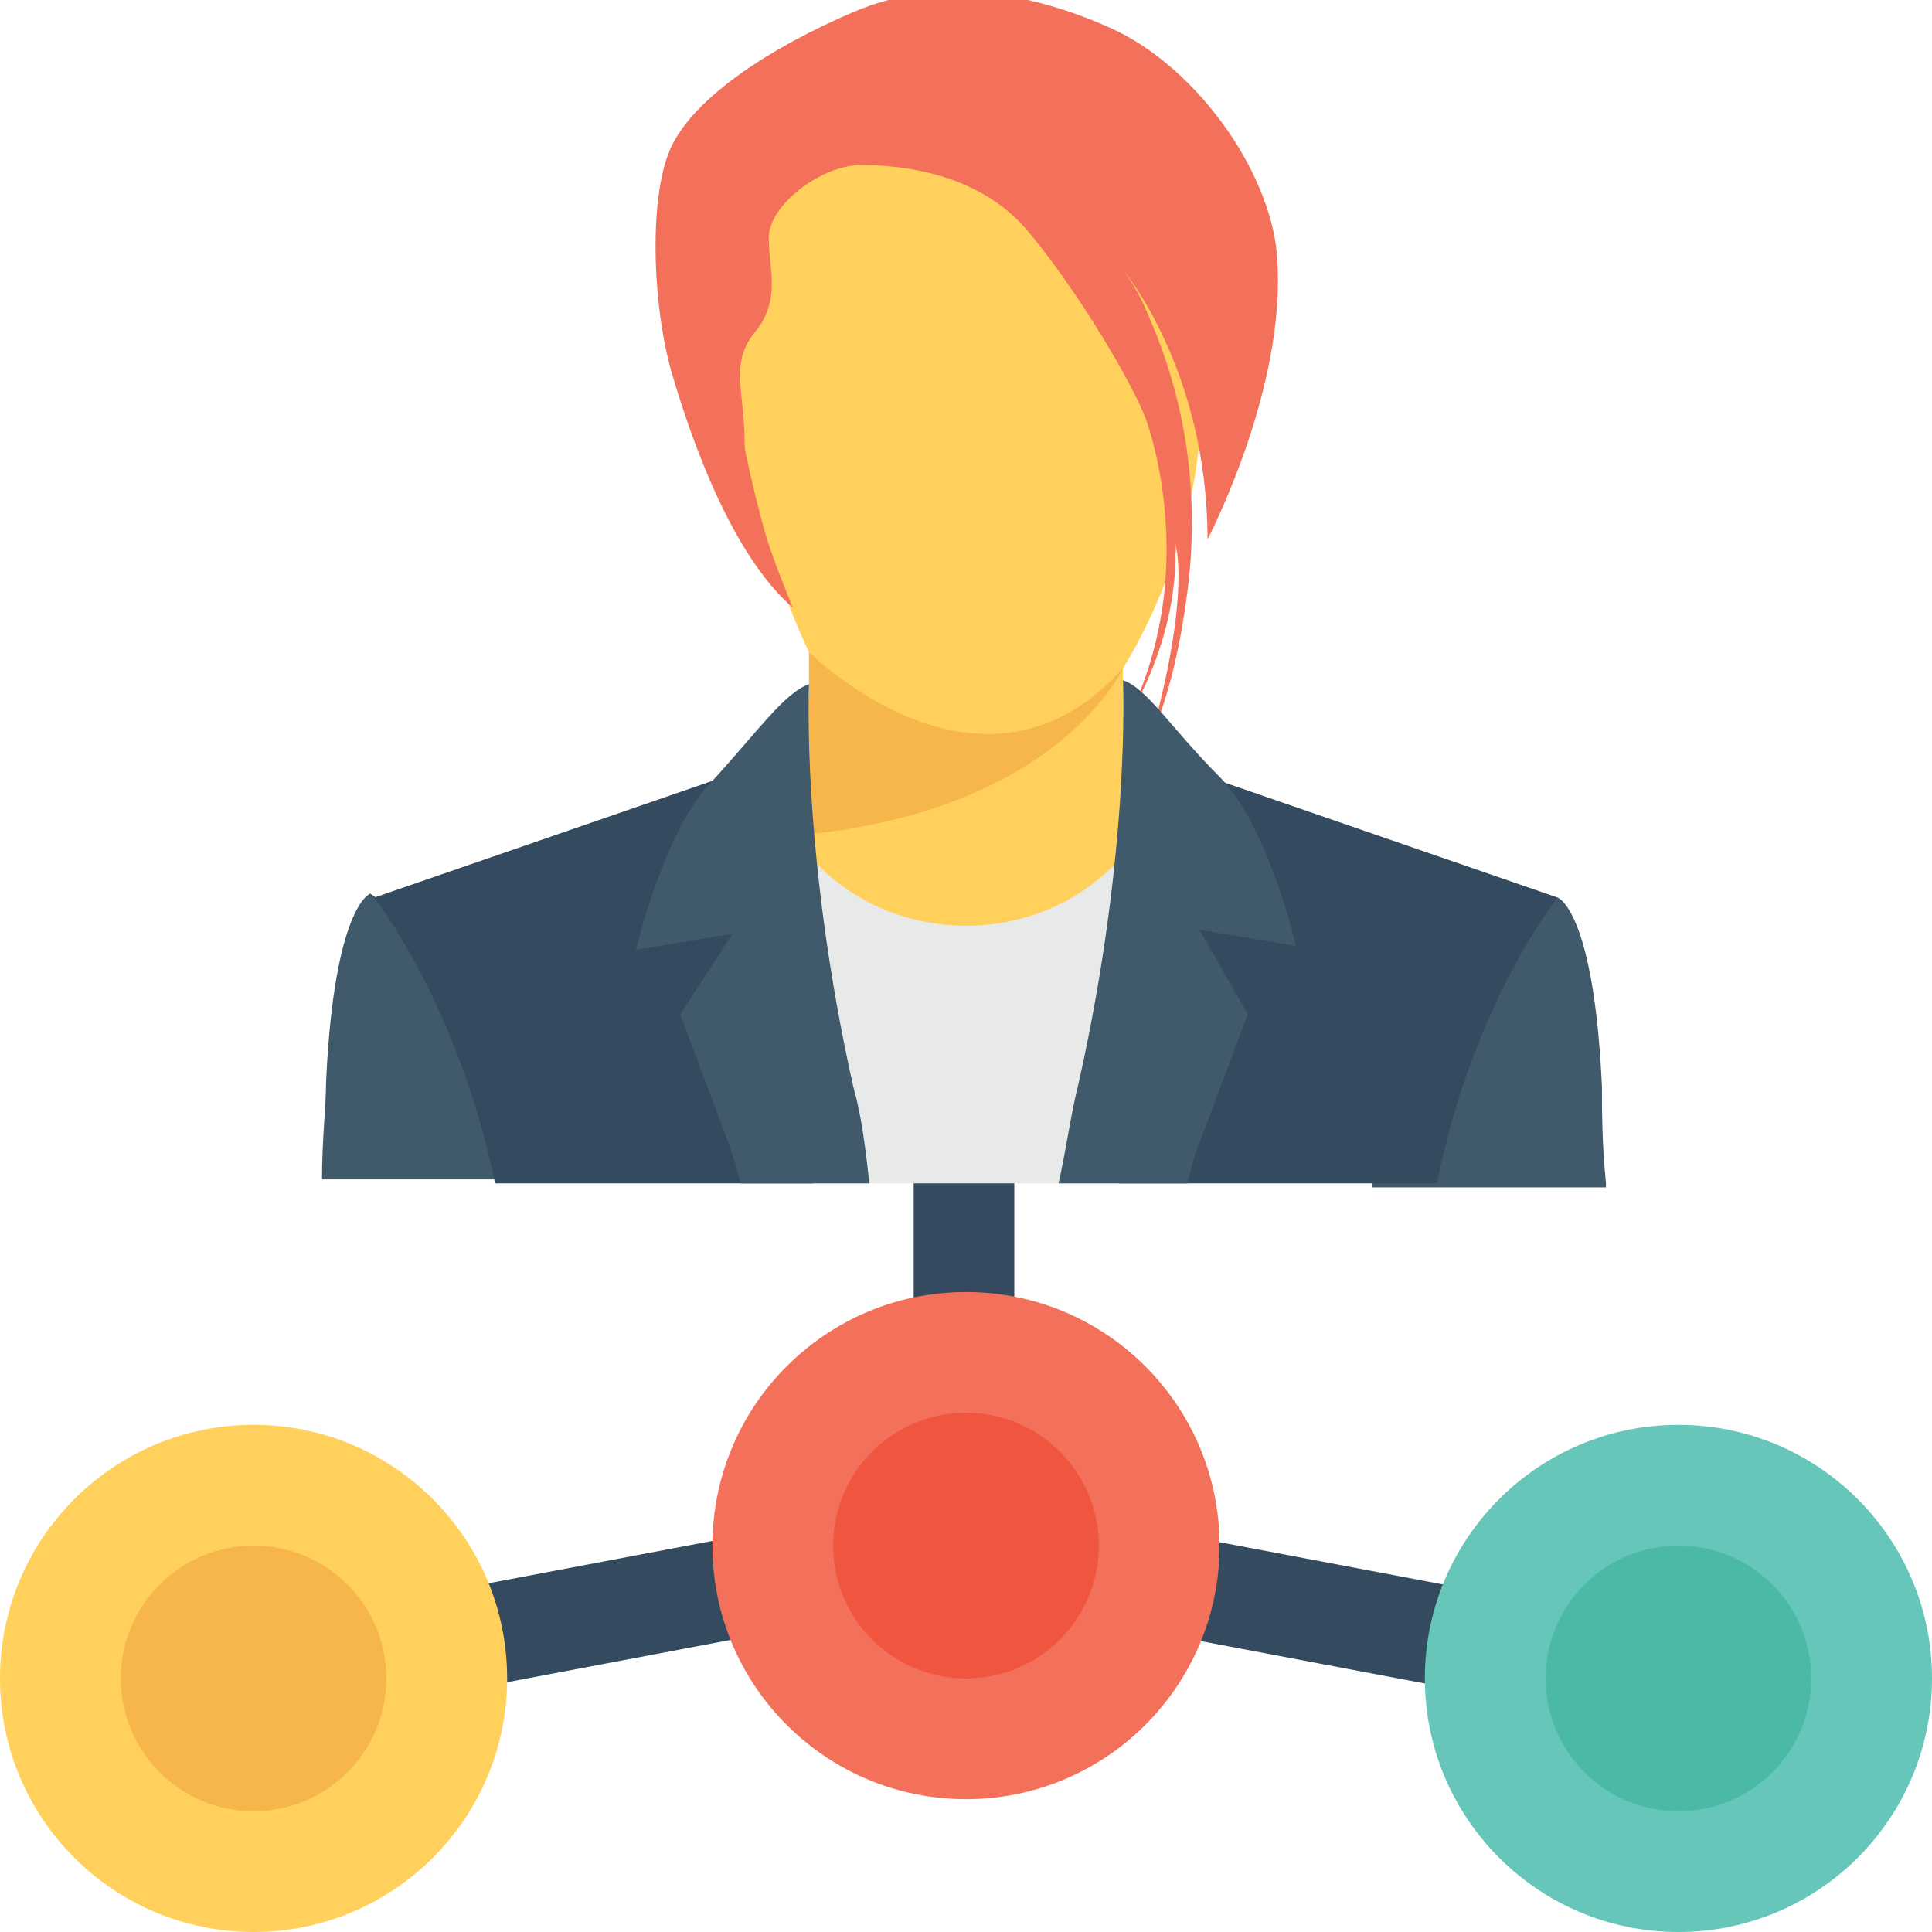<?xml version="1.0" encoding="utf-8"?>
<!-- Generator: Adobe Illustrator 19.0.1, SVG Export Plug-In . SVG Version: 6.00 Build 0)  -->
<svg version="1.1" id="Layer_1" xmlns="http://www.w3.org/2000/svg" xmlns:xlink="http://www.w3.org/1999/xlink" x="0px" y="0px"
	 viewBox="0 0 48 48" style="enable-background:new 0 0 48 48;" xml:space="preserve">
<style type="text/css">
	.st0{fill:#415A6B;}
	.st1{fill:#ADB3BA;}
	.st2{fill:#E8EAE9;}
	.st3{fill:#55C0EB;}
	.st4{fill:#F3705A;}
	.st5{fill:#FFFFFF;}
	.st6{fill:#FFD15C;}
	.st7{fill:#344A5E;}
	.st8{fill:#CED6E0;}
	.st9{fill:#F05540;}
	.st10{fill:#F7B64C;}
	.st11{fill:#F3F3F3;}
	.st12{fill:#66C6B9;}
	.st13{fill:#4ABAA5;}
	.st14{fill:#8AD7F8;}
	.st15{fill:none;}
	.st16{fill:#E53D35;}
</style>
<g>
	<g>
		<g>
			<g>
				<rect x="13.9" y="31" transform="matrix(0.186 0.983 -0.983 0.186 51.663 17.704)" class="st7" width="2.5" height="18"/>
			</g>
			<g>
				
					<rect x="23.8" y="38.8" transform="matrix(0.983 0.186 -0.186 0.983 8.012 -5.408)" class="st7" width="18" height="2.5"/>
			</g>
			<g>
				<g>
					<rect x="22.7" y="27.5" class="st7" width="2.5" height="10.9"/>
				</g>
			</g>
		</g>
		<g>
			<g>
				<g>
					<g>
						<path class="st4" d="M17.6,8.9c0,0,1.1,4.5,2.1,6.2l1.5-1.5L17.6,8.9z"/>
					</g>
				</g>
				<g>
					<g>
						<path class="st6" d="M18,6.1l0.2,3.3c0,0,0.5,3.9,1.9,6.8v1.1L17.2,23l5.7,3.4l6.8-1.2l-1.2-6.5L27.9,17v-0.4
							c0,0,2.3-3.5,1.9-7.6s-0.3-4-0.3-4l-5.8-2.5C23.7,2.5,18.8,1.6,18,6.1z"/>
					</g>
				</g>
				<g>
					<g>
						<path class="st2" d="M29.3,29.4L29,20h-0.3c-0.8,1.8-2.6,3-4.7,3c-2.1,0-3.9-1.2-4.7-3H19l-0.3,9.4H29.3z"/>
					</g>
				</g>
				<g>
					<g>
						<path class="st4" d="M19.7,15.1c0,0-1.2-2.8-1.2-4.1S18.1,9,18.8,8.2c0.6-0.8,0.3-1.5,0.3-2.3c0-0.8,1.3-1.8,2.3-1.8
							c1,0,2.9,0.2,4.1,1.6c1.2,1.4,2.7,3.9,3,4.8c0.3,0.9,1.1,4-0.4,7.2c0,0,1.2-1.9,1.1-4.2c0,0,0.4,1.2-0.6,4.8
							c0,0,0.6-1.2,0.9-3.6c0.3-2.3,0-4.6-0.9-6.7c-0.2-0.5-0.4-0.9-0.7-1.3c0,0,2.1,2.5,2.1,6.7c0,0,2.1-4,1.7-7.3
							c-0.3-2.1-2.1-4.5-4.1-5.4s-4.3-1.3-6.4-0.4s-3.9,2.1-4.5,3.3c-0.6,1.2-0.5,4,0,5.7S18.2,13.8,19.7,15.1z"/>
					</g>
				</g>
				<g>
					<g>
						<path class="st10" d="M20.1,16.2v1.1l-0.9,3.5c7-0.4,8.7-4.2,8.7-4.2C24.4,20.5,20.1,16.2,20.1,16.2z"/>
					</g>
				</g>
			</g>
			<g>
				<g>
					<g>
						<g>
							<path class="st0" d="M39.9,29.4c-0.1-1-0.1-1.8-0.1-2.4c-0.2-4.4-1.1-4.7-1.1-4.7l-3,2.1l-1.6,3.9v1.2H39.9z"/>
						</g>
					</g>
					<g>
						<g>
							<path class="st7" d="M35.7,29.4c0.9-4.5,3-7.1,3-7.1l-8.4-2.9l-0.7,0.1c-0.6,1.6-1.2,5.5-1.8,9.9H35.7z"/>
						</g>
					</g>
					<g>
						<g>
							<path class="st0" d="M26.3,29.4h3.2c0.1-0.4,0.2-0.8,0.3-1c1.2-3.2,1.2-3.2,1.2-3.2l-1.2-2.1l2.4,0.4c0,0-0.7-3-1.9-4.2
								c-1.2-1.2-1.8-2.2-2.4-2.4c0,0,0.2,4.2-1.1,10C26.6,27.7,26.5,28.5,26.3,29.4z"/>
						</g>
					</g>
				</g>
				<g>
					<g>
						<g>
							<path class="st0" d="M13.8,29.4v-1.2l-1.6-3.9l-3-2.1c0,0-0.9,0.3-1.1,4.7c0,0.6-0.1,1.4-0.1,2.4H13.8z"/>
						</g>
					</g>
					<g>
						<g>
							<path class="st7" d="M20.2,29.4c-0.6-4.4-1.2-8.3-1.8-9.9l-0.7-0.1l-8.4,2.9c0,0,2.1,2.7,3,7.1H20.2z"/>
						</g>
					</g>
					<g>
						<g>
							<path class="st0" d="M16.9,25.2c0,0,0,0,1.2,3.2c0.1,0.3,0.2,0.6,0.3,1h3.2c-0.1-0.9-0.2-1.7-0.4-2.4c-1.3-5.8-1.1-10-1.1-10
								c-0.6,0.2-1.3,1.2-2.4,2.4c-1.2,1.2-1.9,4.2-1.9,4.2l2.4-0.4L16.9,25.2z"/>
						</g>
					</g>
				</g>
			</g>
		</g>
		<g>
			<g>
				<g>
					<circle class="st6" cx="6.3" cy="41.7" r="6.3"/>
				</g>
			</g>
			<g>
				<g>
					<circle class="st10" cx="6.3" cy="41.7" r="3.3"/>
				</g>
			</g>
		</g>
		<g>
			<g>
				<g>
					<circle class="st12" cx="41.7" cy="41.7" r="6.3"/>
				</g>
			</g>
			<g>
				<g>
					<circle class="st13" cx="41.7" cy="41.7" r="3.3"/>
				</g>
			</g>
		</g>
		<g>
			<g>
				<g>
					<circle class="st4" cx="24" cy="38.4" r="6.3"/>
				</g>
			</g>
			<g>
				<g>
					<circle class="st9" cx="24" cy="38.4" r="3.3"/>
				</g>
			</g>
		</g>
	</g>
</g>
</svg>
